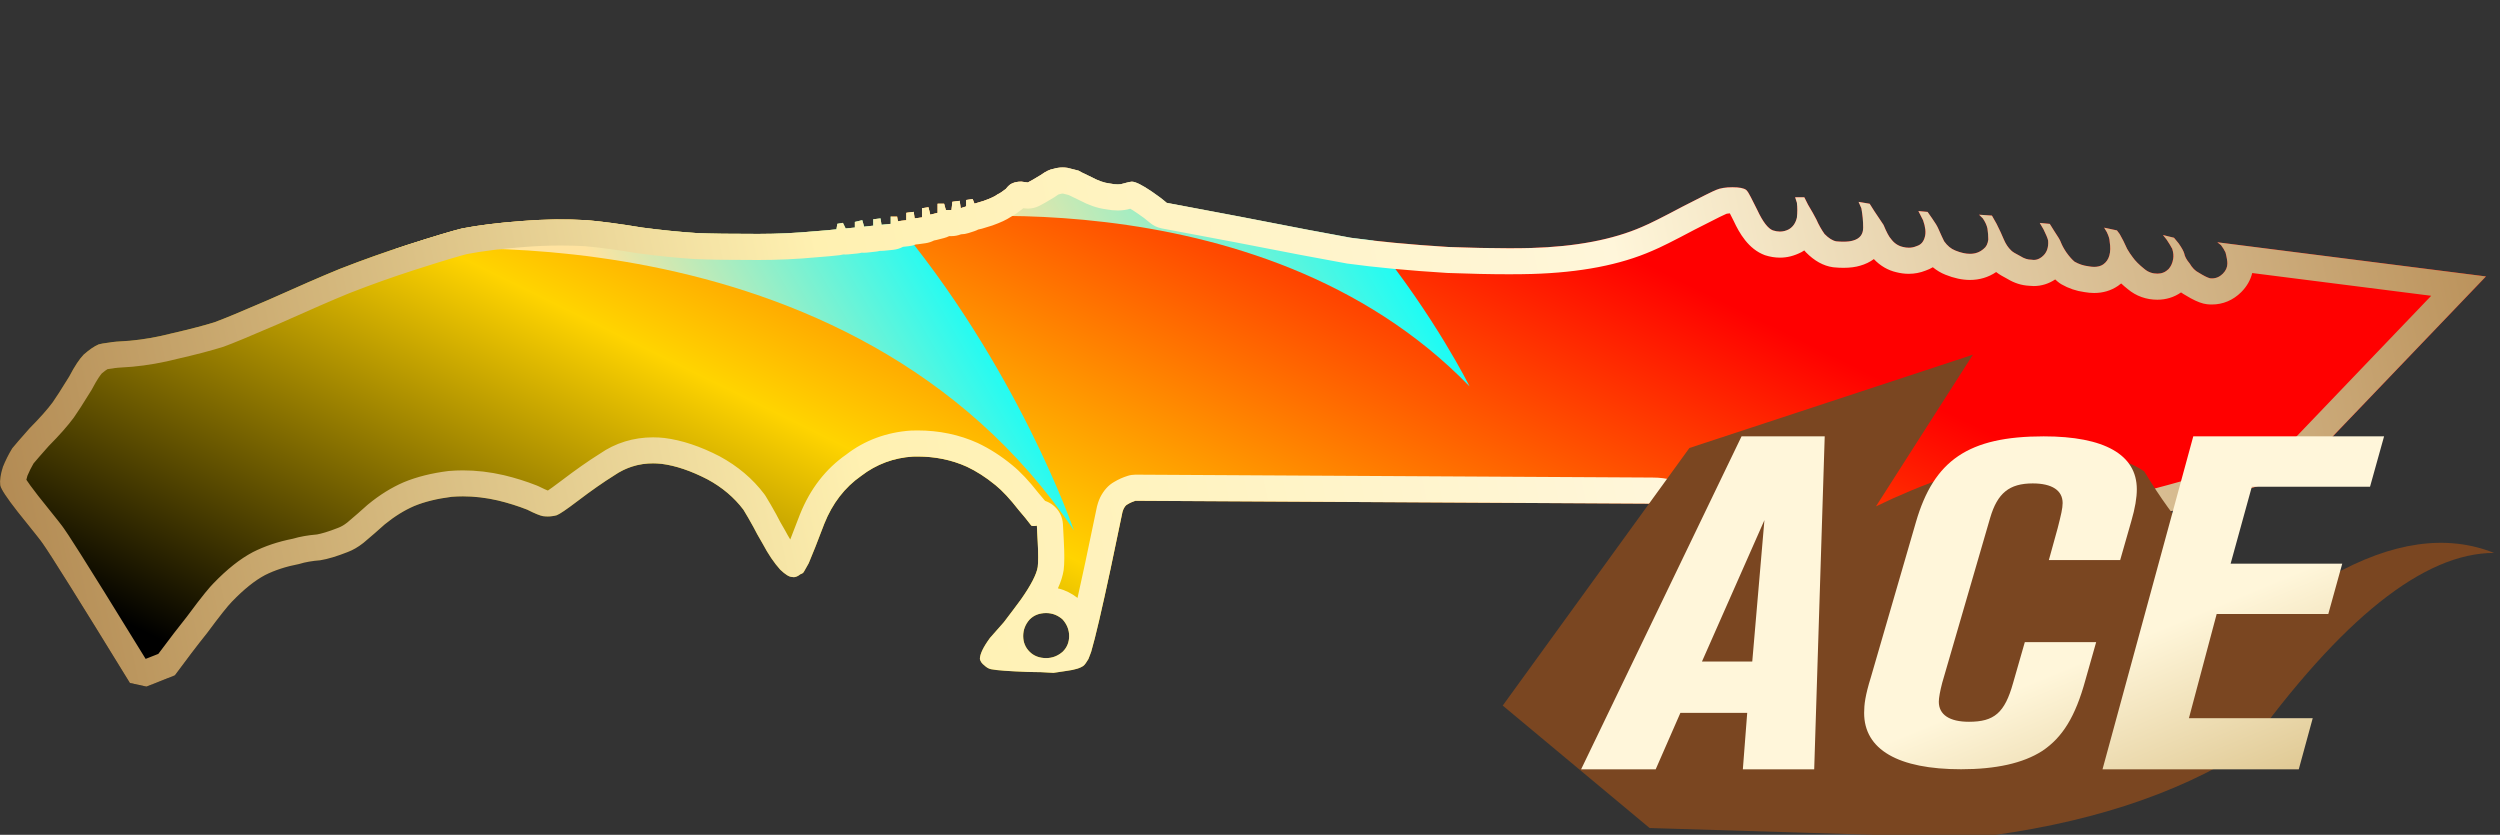 <?xml version="1.0" encoding="utf-8"?>
<!-- Generator: Adobe Illustrator 16.0.0, SVG Export Plug-In . SVG Version: 6.00 Build 0)  -->
<!DOCTYPE svg PUBLIC "-//W3C//DTD SVG 1.1//EN" "http://www.w3.org/Graphics/SVG/1.1/DTD/svg11.dtd">
<svg version="1.1" id="图层_1" xmlns="http://www.w3.org/2000/svg" xmlns:xlink="http://www.w3.org/1999/xlink" x="0px" y="0px"
	 width="95.833px" height="32px" viewBox="0 0 95.833 32" enable-background="new 0 0 95.833 32" xml:space="preserve">
<rect x="0" y="0" width="95.833" height="32" fill="#333333" stroke="none"/>
<rect fill="none" width="95.833" height="32"/>
<g>
	<g>
		<g>
			
				<linearGradient id="SVGID_1_" gradientUnits="userSpaceOnUse" x1="-682.844" y1="-80.796" x2="-681.591" y2="-81.321" gradientTransform="matrix(95.29 0 0 19.899 65048.844 1629.086)">
				<stop  offset="0.143" style="stop-color:#000000"/>
				<stop  offset="0.433" style="stop-color:#FFD400"/>
				<stop  offset="0.749" style="stop-color:#FF0000"/>
			</linearGradient>
			<path fill="url(#SVGID_1_)" d="M88.067,18.143c-1.037,0.353-2.262,0.728-3.669,1.127c-2.823,0.799-5.164,1.353-7.022,1.655
				c-1.832,0.284-4.18,0.494-7.049,0.634c-0.916,0.049-1.824,0.086-2.715,0.108h-1.061c-0.022-0.117-0.082-0.283-0.176-0.496
				c-0.213-0.397-0.543-0.763-0.987-1.093c-0.399-0.329-0.905-0.564-1.517-0.704c-0.164-0.047-0.34-0.067-0.531-0.067l-19.815-0.111
				c-0.095,0.029-0.201,0.072-0.317,0.145c-0.048,0.024-0.095,0.083-0.142,0.176l-0.037,0.104l-0.458,2.189
				c-0.332,1.549-0.576,2.607-0.742,3.172c-0.024,0.071-0.059,0.166-0.106,0.279c-0.071,0.117-0.125,0.201-0.176,0.249
				c-0.117,0.095-0.339,0.166-0.671,0.209l-0.493,0.074c-0.306-0.024-0.634-0.035-0.989-0.035c-0.705-0.028-1.173-0.06-1.409-0.106
				c-0.095-0.021-0.174-0.071-0.248-0.142c-0.095-0.071-0.154-0.153-0.175-0.249c0-0.184,0.127-0.453,0.388-0.809
				c0.023-0.023,0.199-0.223,0.528-0.598c0.238-0.308,0.458-0.604,0.667-0.887c0.379-0.542,0.589-0.949,0.635-1.232
				c0.023-0.188,0.023-0.506,0-0.955l-0.033-0.631c-0.095,0.021-0.165,0.021-0.212,0c-0.143-0.189-0.305-0.391-0.491-0.604
				c-0.328-0.422-0.624-0.738-0.882-0.947c-0.378-0.31-0.746-0.541-1.098-0.707c-0.632-0.285-1.326-0.414-2.077-0.389
				c-0.726,0.048-1.391,0.292-1.972,0.738c-0.636,0.443-1.106,1.061-1.415,1.833c-0.257,0.682-0.458,1.188-0.6,1.52
				c-0.09,0.161-0.153,0.271-0.177,0.313c-0.023,0.049-0.065,0.085-0.139,0.105c-0.117,0.096-0.226,0.131-0.313,0.108
				c-0.119,0-0.27-0.099-0.464-0.283c-0.234-0.262-0.456-0.589-0.667-0.987c-0.167-0.283-0.284-0.496-0.354-0.638
				c-0.143-0.258-0.27-0.483-0.387-0.671c-0.354-0.469-0.813-0.859-1.377-1.164c-0.634-0.327-1.222-0.527-1.762-0.596
				c-0.682-0.073-1.292,0.08-1.833,0.455c-0.378,0.236-0.85,0.563-1.411,0.99c-0.4,0.305-0.659,0.48-0.775,0.525
				c-0.165,0.047-0.34,0.059-0.53,0.035c-0.115-0.023-0.316-0.104-0.599-0.248c-0.354-0.139-0.728-0.257-1.128-0.354
				c-0.608-0.14-1.199-0.186-1.765-0.14c-0.563,0.069-1.047,0.19-1.444,0.354c-0.377,0.164-0.751,0.396-1.129,0.703
				c-0.233,0.211-0.504,0.448-0.813,0.707c-0.21,0.166-0.41,0.277-0.599,0.351c-0.419,0.166-0.772,0.271-1.057,0.317
				c-0.304,0.024-0.576,0.068-0.81,0.144c-0.493,0.093-0.931,0.235-1.304,0.423c-0.399,0.211-0.821,0.553-1.271,1.02
				c-0.163,0.166-0.479,0.565-0.951,1.203c-0.378,0.471-0.787,1.012-1.237,1.621L5.613,26.32l-0.634-0.139
				c-1.95-3.177-3.069-4.964-3.352-5.359c-0.047-0.073-0.361-0.471-0.951-1.203c-0.422-0.539-0.646-0.878-0.668-1.018
				c-0.023-0.19,0.012-0.428,0.104-0.709c0.095-0.234,0.213-0.472,0.356-0.707c0.095-0.117,0.317-0.375,0.671-0.772
				c0.398-0.401,0.689-0.733,0.879-0.989c0.117-0.162,0.329-0.495,0.634-0.988c0.209-0.401,0.4-0.686,0.561-0.847
				c0.216-0.188,0.402-0.316,0.569-0.388c0.068-0.022,0.21-0.044,0.42-0.071c0.095-0.021,0.353-0.046,0.777-0.068
				c0.517-0.047,1.059-0.142,1.621-0.286c0.708-0.162,1.245-0.305,1.621-0.422c0.38-0.139,1.06-0.423,2.045-0.847
				c1.155-0.518,2.07-0.916,2.752-1.195c0.916-0.358,1.776-0.66,2.579-0.919c1.029-0.331,1.738-0.543,2.113-0.634
				c0.612-0.12,1.362-0.215,2.256-0.283c0.874-0.072,1.717-0.083,2.54-0.035c0.542,0.047,1.247,0.14,2.114,0.283
				c0.708,0.093,1.401,0.165,2.082,0.21c0.566,0.025,1.352,0.034,2.362,0.034c0.73,0,1.445-0.034,2.153-0.101
				c0.355-0.027,0.638-0.05,0.847-0.075l0.034-0.211l0.213-0.037l0.105,0.215l0.354-0.036V8.509l0.283-0.067l0.071,0.249l0.35-0.039
				V8.406l0.279-0.032l0.038,0.244l0.353-0.035V8.301h0.247l0.035,0.177l0.317-0.035V8.158l0.283-0.036l0.034,0.251l0.283-0.039
				V7.983l0.248-0.037l0.069,0.285l0.282-0.073V7.809h0.248l0.067,0.244h0.217l0.033-0.316L36.788,7.7l0.038,0.283l0.21-0.069V7.669
				l0.249-0.036l0.07,0.176l0.353-0.108c0.26-0.092,0.438-0.174,0.529-0.247c0.094-0.042,0.2-0.118,0.321-0.211
				c0.091-0.116,0.174-0.189,0.244-0.211c0.092-0.046,0.209-0.069,0.349-0.069c0.143,0.023,0.227,0.033,0.248,0.033
				c0.095-0.046,0.26-0.142,0.494-0.284c0.189-0.139,0.355-0.22,0.495-0.24c0.165-0.051,0.34-0.063,0.529-0.039
				c0.095,0.025,0.234,0.06,0.422,0.107c0.026,0.02,0.19,0.104,0.494,0.246c0.257,0.138,0.492,0.225,0.708,0.247
				c0.233,0.047,0.41,0.047,0.528,0c0.164-0.046,0.271-0.069,0.316-0.069c0.143,0,0.399,0.129,0.778,0.386
				c0.209,0.142,0.4,0.284,0.561,0.425l2.79,0.527c2.042,0.399,3.463,0.668,4.262,0.811c1.016,0.14,2.26,0.261,3.742,0.353
				c1.29,0.048,2.352,0.06,3.174,0.038c1.715-0.05,3.137-0.318,4.264-0.812c0.283-0.118,0.803-0.38,1.551-0.777
				c0.732-0.378,1.154-0.587,1.271-0.633c0.163-0.072,0.375-0.106,0.635-0.106c0.262,0,0.438,0.034,0.529,0.106
				c0.051,0.046,0.107,0.141,0.178,0.28c0.049,0.091,0.129,0.26,0.248,0.492c0.209,0.448,0.41,0.708,0.596,0.777
				c0.215,0.069,0.412,0.06,0.604-0.037c0.165-0.094,0.27-0.248,0.316-0.458c0.021-0.188,0.021-0.377,0-0.561l-0.068-0.212h0.352
				l0.141,0.281c0.139,0.236,0.25,0.423,0.318,0.563c0.094,0.212,0.199,0.399,0.316,0.563c0.162,0.166,0.316,0.262,0.458,0.283
				c0.282,0.026,0.492,0.012,0.636-0.032c0.26-0.073,0.387-0.238,0.387-0.495c0-0.26-0.026-0.503-0.069-0.742l-0.108-0.246
				L71.67,7.81l0.178,0.281c0.14,0.211,0.26,0.388,0.354,0.528c0.116,0.282,0.213,0.46,0.28,0.53
				c0.118,0.165,0.272,0.273,0.461,0.317c0.188,0.048,0.365,0.038,0.528-0.033c0.162-0.048,0.268-0.167,0.314-0.354
				c0.047-0.165,0.022-0.378-0.068-0.635l-0.18-0.354l0.353,0.033l0.175,0.251c0.116,0.164,0.2,0.301,0.249,0.419
				c0.095,0.215,0.164,0.366,0.211,0.458c0.121,0.168,0.257,0.284,0.427,0.352c0.467,0.189,0.83,0.168,1.09-0.067
				c0.096-0.072,0.154-0.187,0.176-0.352c0-0.142-0.012-0.285-0.033-0.423c-0.023-0.12-0.083-0.251-0.176-0.387l-0.145-0.143
				l0.493,0.034l0.179,0.317c0.116,0.235,0.213,0.434,0.279,0.602c0.071,0.166,0.161,0.305,0.281,0.419
				c0.047,0.051,0.166,0.121,0.351,0.216c0.146,0.093,0.286,0.137,0.427,0.137c0.144,0.027,0.271-0.011,0.389-0.102
				c0.189-0.143,0.271-0.352,0.248-0.634c-0.021-0.099-0.084-0.238-0.176-0.427L78.19,8.545l0.385,0.037l0.178,0.286
				c0.144,0.209,0.225,0.352,0.246,0.418c0.047,0.119,0.117,0.25,0.213,0.391c0.119,0.165,0.223,0.279,0.313,0.354
				c0.168,0.096,0.343,0.153,0.532,0.177c0.234,0.045,0.423,0.024,0.564-0.071c0.234-0.162,0.317-0.458,0.248-0.883
				c0-0.092-0.039-0.209-0.107-0.353l-0.104-0.174l0.491,0.105l0.104,0.139c0.099,0.166,0.19,0.356,0.285,0.567
				c0.067,0.119,0.14,0.224,0.211,0.318c0.096,0.139,0.248,0.292,0.459,0.46c0.14,0.116,0.305,0.173,0.492,0.173
				c0.164,0,0.305-0.057,0.424-0.173c0.09-0.099,0.151-0.226,0.179-0.39c0.021-0.117,0.008-0.248-0.036-0.388
				c-0.053-0.095-0.118-0.211-0.214-0.352L82.913,9.01l0.424,0.104l0.176,0.213c0.115,0.164,0.188,0.292,0.216,0.387
				c0.021,0.119,0.089,0.244,0.21,0.387c0.096,0.165,0.211,0.284,0.352,0.355c0.188,0.117,0.332,0.188,0.426,0.212
				c0.188,0.023,0.353-0.036,0.494-0.178c0.117-0.116,0.172-0.247,0.172-0.389c0-0.091-0.022-0.234-0.071-0.422
				c-0.043-0.093-0.101-0.188-0.173-0.282l-0.141-0.109l10.297,1.308L88.067,18.143z M40.102,23.501
				c-0.256,0-0.471,0.079-0.634,0.247c-0.166,0.188-0.246,0.4-0.246,0.634c0,0.235,0.082,0.438,0.246,0.601
				c0.164,0.164,0.378,0.244,0.634,0.244c0.236,0,0.448-0.08,0.634-0.244c0.166-0.162,0.248-0.364,0.248-0.601
				c0-0.233-0.082-0.446-0.248-0.634C40.549,23.581,40.337,23.501,40.102,23.501z"/>
		</g>
	</g>
</g>
<linearGradient id="SVGID_2_" gradientUnits="userSpaceOnUse" x1="20.043" y1="19.615" x2="37.693" y2="9.447">
	<stop  offset="0.35" style="stop-color:#FFE3A0"/>
	<stop  offset="1" style="stop-color:#00FFFF"/>
</linearGradient>
<path fill="url(#SVGID_2_)" d="M41.167,20.334c0,0-2.162-6.319-7.011-12.033h-0.012v0.281l-0.353,0.035l-0.038-0.244l-0.279,0.033
	v0.245l-0.35,0.039l-0.071-0.249L32.77,8.508v0.215l-0.354,0.035l-0.105-0.215l-0.213,0.037l-0.034,0.211
	c-0.209,0.025-0.492,0.049-0.847,0.076c-0.708,0.066-1.423,0.1-2.153,0.1c-1.01,0-1.796-0.008-2.362-0.033
	c-0.681-0.045-1.374-0.117-2.082-0.21c-0.867-0.144-1.572-0.236-2.114-0.283c-0.823-0.048-1.666-0.037-2.54,0.035
	c-0.894,0.067-1.644,0.163-2.256,0.282c-0.375,0.092-1.084,0.304-2.113,0.635c-0.144,0.047-0.3,0.103-0.448,0.151l-0.045,0.103
	C15.104,9.647,32.604,7.584,41.167,20.334z"/>
<linearGradient id="SVGID_3_" gradientUnits="userSpaceOnUse" x1="38.023" y1="15.816" x2="53.668" y2="6.803">
	<stop  offset="0.178" style="stop-color:#FFE3A0"/>
	<stop  offset="1" style="stop-color:#00FFFF"/>
</linearGradient>
<path fill="url(#SVGID_3_)" d="M56.334,14.813c0,0-1.3-2.632-3.69-5.593c-0.305-0.034-0.596-0.07-0.868-0.107
	c-0.799-0.143-2.22-0.411-4.262-0.812l-2.79-0.526c-0.161-0.142-0.352-0.282-0.561-0.425c-0.379-0.258-0.635-0.387-0.778-0.387
	c-0.045,0-0.152,0.023-0.316,0.07c-0.118,0.047-0.295,0.047-0.528,0c-0.216-0.023-0.451-0.109-0.708-0.248
	c-0.304-0.142-0.468-0.226-0.494-0.246c-0.188-0.047-0.327-0.082-0.422-0.106c-0.189-0.024-0.364-0.013-0.529,0.039
	c-0.14,0.021-0.306,0.101-0.495,0.239c-0.234,0.143-0.399,0.238-0.494,0.285c-0.021,0-0.105-0.011-0.248-0.033
	c-0.14,0-0.257,0.022-0.349,0.068c-0.07,0.022-0.153,0.096-0.244,0.211c-0.121,0.094-0.227,0.17-0.321,0.211
	c-0.091,0.073-0.269,0.155-0.529,0.248l-0.353,0.107l-0.07-0.176l-0.249,0.035v0.246l-0.21,0.068L36.788,7.7l-0.281,0.037
	l-0.033,0.316h-0.217L36.19,7.809h-0.248v0.35L35.66,8.231l-0.069-0.285l-0.248,0.037v0.352L35.06,8.374l-0.034-0.252l-0.283,0.037
	v0.284l-0.201,0.022L34.521,8.5C34.521,8.5,48.209,6.438,56.334,14.813z"/>
<g>
	<g>
		<g>
			<g>
				<linearGradient id="SVGID_4_" gradientUnits="userSpaceOnUse" x1="94.151" y1="5.126" x2="1.244" y2="24.527">
					<stop  offset="0" style="stop-color:#BB925B"/>
					<stop  offset="0.343" style="stop-color:#FFF6DA"/>
					<stop  offset="0.657" style="stop-color:#FFF1B1"/>
					<stop  offset="1" style="stop-color:#B38B54"/>
				</linearGradient>
				<path fill="url(#SVGID_4_)" d="M40.733,7.42c0.004,0,0.008,0,0.012,0l0.221,0.056c0.092,0.048,0.224,0.112,0.419,0.203
					c0.354,0.188,0.682,0.3,1,0.342c0.167,0.032,0.319,0.047,0.463,0.047c0.17,0,0.331-0.022,0.478-0.067
					c0.063,0.036,0.152,0.091,0.273,0.174c0.199,0.136,0.352,0.25,0.464,0.35c0.135,0.119,0.299,0.198,0.475,0.231l2.783,0.525
					c1.87,0.367,3.39,0.656,4.317,0.821c1.086,0.149,2.37,0.27,3.841,0.361c0.878,0.033,1.671,0.05,2.356,0.05
					c0.318,0,0.612-0.003,0.885-0.011c1.87-0.055,3.387-0.349,4.617-0.888c0.305-0.126,0.81-0.378,1.626-0.812
					c0.985-0.507,1.17-0.587,1.213-0.605c0.001,0,0.039-0.013,0.134-0.019c0.002,0.003,0.004,0.007,0.006,0.011
					c0.043,0.088,0.097,0.196,0.145,0.287c0.209,0.449,0.557,1.071,1.194,1.306c0.192,0.062,0.387,0.094,0.576,0.094
					c0.274,0,0.54-0.064,0.829-0.213c0.035-0.02,0.069-0.042,0.104-0.064c0.02,0.025,0.041,0.049,0.063,0.072
					c0.321,0.327,0.667,0.519,1.028,0.571c0.017,0.002,0.034,0.004,0.051,0.006c0.131,0.012,0.25,0.018,0.358,0.018
					c0.252,0,0.469-0.029,0.642-0.082c0.198-0.056,0.375-0.142,0.525-0.253c0.241,0.257,0.54,0.43,0.859,0.503
					c0.16,0.041,0.32,0.062,0.479,0.062c0.224,0,0.441-0.042,0.647-0.124c0.098-0.034,0.19-0.077,0.276-0.128
					c0.148,0.122,0.31,0.218,0.483,0.287c0.328,0.132,0.644,0.2,0.939,0.2c0.37,0,0.713-0.104,1.005-0.303
					c0.116,0.091,0.256,0.171,0.431,0.262c0.264,0.161,0.543,0.249,0.831,0.264c0.062,0.007,0.121,0.011,0.18,0.011
					c0.294,0,0.578-0.09,0.821-0.254c0.032,0.031,0.064,0.06,0.098,0.087c0.046,0.039,0.096,0.073,0.147,0.103
					c0.27,0.154,0.563,0.253,0.872,0.295c0.129,0.023,0.256,0.035,0.376,0.035c0.337,0,0.64-0.088,0.912-0.271
					c0.039-0.027,0.081-0.059,0.124-0.095c0.079,0.074,0.164,0.147,0.256,0.22c0.317,0.265,0.709,0.404,1.132,0.404
					c0.333,0,0.643-0.096,0.907-0.28c0.06,0.042,0.12,0.081,0.184,0.115c0.265,0.163,0.479,0.262,0.671,0.312
					c0.044,0.011,0.088,0.02,0.133,0.025c0.066,0.008,0.131,0.011,0.195,0.011c0.423,0,0.812-0.163,1.125-0.475
					c0.212-0.212,0.354-0.46,0.421-0.731l6.861,0.872l-5.684,5.936c-0.952,0.316-2.091,0.664-3.39,1.034
					c-2.784,0.787-5.109,1.336-6.904,1.628c-1.765,0.275-4.102,0.485-6.947,0.624c-0.944,0.051-1.849,0.087-2.662,0.106H67.24
					c-0.279-0.508-0.694-0.971-1.235-1.376c-0.509-0.414-1.143-0.712-1.886-0.886c-0.238-0.065-0.493-0.098-0.772-0.098l0,0
					l-19.815-0.111c-0.002,0-0.004,0-0.006,0c-0.1,0-0.2,0.015-0.295,0.045c-0.186,0.058-0.357,0.134-0.523,0.234
					c-0.221,0.125-0.4,0.324-0.535,0.594c-0.018,0.036-0.033,0.072-0.047,0.109l-0.037,0.104c-0.016,0.044-0.028,0.088-0.038,0.133
					l-0.457,2.185c-0.107,0.5-0.203,0.939-0.289,1.321c-0.227-0.179-0.48-0.303-0.752-0.367c0.113-0.247,0.184-0.474,0.22-0.694
					c0.032-0.252,0.034-0.611,0.006-1.131l-0.033-0.631c-0.015-0.291-0.157-0.561-0.387-0.738c-0.09-0.07-0.191-0.123-0.297-0.158
					c-0.078-0.095-0.159-0.192-0.246-0.292c-0.37-0.473-0.705-0.829-1.019-1.083c-0.422-0.347-0.862-0.629-1.322-0.846
					c-0.706-0.319-1.481-0.48-2.304-0.48c-0.072,0-0.145,0.001-0.249,0.005c-0.935,0.061-1.782,0.378-2.479,0.916
					c-0.79,0.55-1.386,1.317-1.779,2.299c-0.138,0.365-0.263,0.688-0.371,0.96c-0.063-0.103-0.127-0.214-0.192-0.337
					c-0.149-0.253-0.255-0.443-0.317-0.57c-0.007-0.016-0.015-0.031-0.023-0.046c-0.153-0.275-0.289-0.515-0.414-0.715
					c-0.016-0.024-0.032-0.049-0.05-0.072c-0.442-0.586-1.014-1.071-1.715-1.45c-0.737-0.381-1.443-0.616-2.113-0.701
					c-0.148-0.016-0.293-0.024-0.436-0.024c-0.754,0-1.452,0.22-2.036,0.626c-0.441,0.275-0.941,0.627-1.486,1.042
					c-0.292,0.223-0.446,0.327-0.505,0.368c-0.003,0-0.006,0-0.009,0c-0.001,0-0.002,0-0.003,0c-0.05-0.019-0.153-0.062-0.327-0.15
					c-0.029-0.015-0.059-0.028-0.09-0.04c-0.407-0.16-0.831-0.293-1.267-0.397c-0.525-0.121-1.052-0.183-1.565-0.183
					c-0.17,0-0.338,0.007-0.55,0.024c-0.644,0.08-1.216,0.223-1.719,0.431c-0.471,0.205-0.917,0.481-1.362,0.846
					c-0.013,0.011-0.026,0.021-0.039,0.033c-0.225,0.204-0.486,0.432-0.762,0.664c-0.116,0.092-0.229,0.159-0.348,0.204
					c-0.4,0.158-0.66,0.227-0.815,0.255c-0.35,0.029-0.654,0.084-0.926,0.164c-0.561,0.111-1.069,0.28-1.529,0.512
					c-0.492,0.26-0.99,0.655-1.517,1.202c-0.128,0.131-0.375,0.408-1.018,1.278c-0.31,0.387-0.66,0.843-1.091,1.422l-0.486,0.192
					c-2.597-4.226-3.004-4.819-3.13-4.996c-0.053-0.08-0.185-0.258-0.991-1.257c-0.253-0.323-0.385-0.512-0.451-0.614
					c0.007-0.039,0.02-0.089,0.04-0.153c0.067-0.161,0.146-0.32,0.235-0.472c0.105-0.126,0.298-0.348,0.581-0.667
					c0.405-0.408,0.726-0.771,0.961-1.089c0.127-0.177,0.335-0.5,0.673-1.047c0.013-0.021,0.025-0.042,0.036-0.063
					c0.194-0.372,0.32-0.533,0.366-0.586c0.103-0.087,0.174-0.136,0.218-0.163c0.054-0.009,0.125-0.018,0.209-0.029
					c0.013-0.002,0.056-0.009,0.068-0.012c0.006,0,0.138-0.022,0.67-0.051c0.575-0.052,1.173-0.158,1.754-0.308
					c0.694-0.159,1.264-0.308,1.741-0.457c0.379-0.138,1.006-0.398,2.111-0.875c1.187-0.532,2.077-0.918,2.707-1.176
					c0.838-0.328,1.663-0.622,2.521-0.898c1.234-0.397,1.793-0.554,1.998-0.605c0.586-0.114,1.306-0.204,2.147-0.267
					c0.488-0.041,0.976-0.061,1.449-0.061c0.32,0,0.637,0.009,0.922,0.025c0.535,0.046,1.22,0.139,2.07,0.279
					c0.772,0.101,1.475,0.172,2.167,0.217c0.535,0.024,1.254,0.034,2.407,0.034c0.755,0,1.511-0.035,2.229-0.103
					c0.374-0.029,0.671-0.054,0.891-0.081c0.05-0.006,0.1-0.016,0.148-0.029c0.027,0.002,0.055,0.003,0.083,0.003
					c0.033,0,0.066-0.001,0.099-0.005l0.354-0.035c0.058-0.006,0.114-0.016,0.167-0.031c0.029,0.003,0.058,0.004,0.087,0.004
					c0.037,0,0.074-0.002,0.111-0.006l0.35-0.039c0.053-0.006,0.104-0.016,0.153-0.029c0.017,0.001,0.035,0.001,0.052,0.001
					c0.033,0,0.066-0.001,0.1-0.005l0.353-0.035c0.135-0.014,0.262-0.054,0.376-0.115l0.234-0.026
					c0.091-0.01,0.178-0.032,0.26-0.065c0.028-0.001,0.056-0.004,0.083-0.008l0.283-0.039c0.118-0.017,0.228-0.053,0.328-0.105
					c0.034-0.005,0.067-0.012,0.101-0.021l0.282-0.072c0.07-0.018,0.136-0.043,0.199-0.074h0.085c0.13,0,0.255-0.025,0.369-0.07
					c0.098-0.002,0.197-0.018,0.292-0.049l0.21-0.068c0.056-0.018,0.109-0.041,0.159-0.067c0.047-0.007,0.094-0.018,0.141-0.032
					l0.398-0.122c0.315-0.113,0.537-0.215,0.707-0.329c0.141-0.075,0.273-0.168,0.419-0.282c0.019-0.015,0.039-0.032,0.059-0.05
					c0.092,0.011,0.149,0.014,0.17,0.014c0.153,0,0.304-0.035,0.442-0.103c0.11-0.054,0.302-0.163,0.573-0.328
					c0.024-0.015,0.048-0.031,0.071-0.048c0.049-0.037,0.083-0.056,0.1-0.065c0.035-0.007,0.069-0.016,0.103-0.026
					C40.692,7.424,40.705,7.42,40.733,7.42 M40.733,6.42c-0.12,0-0.235,0.017-0.345,0.051c-0.14,0.021-0.306,0.101-0.495,0.239
					c-0.234,0.143-0.399,0.238-0.494,0.285c-0.021,0-0.105-0.011-0.248-0.033c-0.14,0-0.257,0.022-0.349,0.068
					c-0.07,0.022-0.153,0.096-0.244,0.211c-0.121,0.094-0.227,0.17-0.321,0.211c-0.091,0.073-0.269,0.155-0.529,0.248l-0.353,0.107
					l-0.07-0.176l-0.249,0.035v0.246l-0.21,0.068l-0.038-0.283l-0.281,0.037l-0.033,0.316h-0.217L36.19,7.809h-0.248v0.35
					L35.66,8.23l-0.069-0.285l-0.248,0.037v0.352L35.06,8.373l-0.034-0.252l-0.283,0.037v0.284l-0.317,0.035l-0.035-0.177h-0.247
					v0.281l-0.353,0.035l-0.038-0.244l-0.279,0.033v0.245l-0.35,0.039l-0.071-0.249L32.77,8.508v0.215l-0.354,0.035l-0.105-0.215
					L32.098,8.58l-0.034,0.211c-0.209,0.025-0.492,0.049-0.847,0.076c-0.708,0.066-1.423,0.1-2.153,0.1
					c-1.01,0-1.796-0.008-2.362-0.033c-0.681-0.045-1.374-0.117-2.082-0.21c-0.867-0.144-1.572-0.236-2.114-0.283
					c-0.333-0.02-0.668-0.029-1.008-0.029c-0.501,0-1.011,0.021-1.532,0.064c-0.894,0.067-1.644,0.163-2.256,0.282
					c-0.375,0.092-1.084,0.304-2.113,0.635c-0.803,0.259-1.663,0.561-2.579,0.919c-0.682,0.278-1.597,0.677-2.752,1.194
					c-0.985,0.425-1.665,0.709-2.045,0.848c-0.376,0.117-0.913,0.26-1.621,0.422c-0.562,0.145-1.104,0.239-1.621,0.286
					c-0.424,0.022-0.682,0.047-0.777,0.067c-0.21,0.027-0.352,0.05-0.42,0.072c-0.167,0.071-0.353,0.199-0.569,0.387
					c-0.161,0.162-0.352,0.447-0.561,0.848c-0.305,0.493-0.517,0.826-0.634,0.988c-0.19,0.256-0.481,0.588-0.879,0.988
					c-0.354,0.398-0.576,0.656-0.671,0.773c-0.143,0.234-0.261,0.473-0.356,0.707c-0.092,0.281-0.127,0.518-0.104,0.709
					c0.022,0.139,0.246,0.479,0.668,1.018c0.59,0.732,0.904,1.129,0.951,1.203c0.283,0.395,1.402,2.182,3.352,5.359l0.634,0.139
					l1.091-0.432c0.45-0.609,0.859-1.15,1.237-1.621c0.472-0.639,0.788-1.037,0.951-1.203c0.45-0.467,0.872-0.809,1.271-1.02
					c0.373-0.188,0.811-0.33,1.304-0.424c0.234-0.074,0.506-0.119,0.81-0.143c0.285-0.047,0.638-0.152,1.057-0.318
					c0.189-0.072,0.389-0.184,0.599-0.35c0.309-0.26,0.58-0.496,0.813-0.707c0.378-0.309,0.752-0.539,1.129-0.703
					c0.397-0.164,0.881-0.285,1.444-0.355c0.14-0.011,0.282-0.017,0.426-0.017c0.435,0,0.882,0.052,1.339,0.157
					c0.4,0.096,0.774,0.215,1.128,0.354c0.283,0.145,0.484,0.225,0.599,0.248c0.063,0.008,0.125,0.012,0.185,0.012
					c0.12,0,0.235-0.016,0.345-0.047c0.116-0.045,0.375-0.221,0.775-0.525c0.561-0.428,1.033-0.754,1.411-0.99
					c0.453-0.314,0.955-0.474,1.506-0.474c0.107,0,0.216,0.007,0.327,0.019c0.54,0.068,1.128,0.268,1.762,0.596
					c0.564,0.305,1.023,0.695,1.377,1.164c0.117,0.188,0.244,0.412,0.387,0.67c0.07,0.143,0.187,0.355,0.354,0.639
					c0.211,0.398,0.433,0.725,0.667,0.986c0.194,0.186,0.345,0.283,0.464,0.283c0.017,0.005,0.036,0.007,0.055,0.007
					c0.076,0,0.165-0.038,0.258-0.114c0.074-0.021,0.116-0.057,0.139-0.105c0.024-0.043,0.087-0.152,0.177-0.314
					c0.142-0.332,0.343-0.838,0.6-1.52c0.309-0.771,0.779-1.389,1.415-1.832c0.581-0.447,1.246-0.691,1.972-0.738
					c0.062-0.002,0.123-0.003,0.184-0.003c0.681,0,1.313,0.13,1.893,0.392c0.352,0.166,0.72,0.396,1.098,0.707
					c0.258,0.209,0.554,0.525,0.882,0.947c0.186,0.213,0.348,0.414,0.491,0.604c0.023,0.01,0.053,0.015,0.088,0.015
					s0.077-0.005,0.124-0.015l0.033,0.631c0.023,0.449,0.023,0.768,0,0.955c-0.046,0.283-0.256,0.689-0.635,1.232
					c-0.209,0.283-0.429,0.578-0.667,0.887c-0.329,0.375-0.505,0.574-0.528,0.598c-0.261,0.355-0.388,0.625-0.388,0.809
					c0.021,0.096,0.08,0.178,0.175,0.248c0.074,0.07,0.153,0.121,0.248,0.143c0.236,0.047,0.704,0.078,1.409,0.105
					c0.355,0,0.683,0.012,0.989,0.035l0.493-0.074c0.332-0.043,0.554-0.113,0.671-0.209c0.051-0.047,0.105-0.131,0.176-0.248
					c0.047-0.113,0.082-0.209,0.106-0.279c0.166-0.564,0.41-1.623,0.742-3.172l0.458-2.189l0.037-0.104
					c0.047-0.094,0.094-0.152,0.142-0.176c0.116-0.072,0.222-0.115,0.317-0.145l19.815,0.111c0.191,0,0.367,0.02,0.531,0.066
					c0.611,0.141,1.117,0.375,1.517,0.705c0.444,0.33,0.774,0.695,0.987,1.092c0.094,0.213,0.153,0.379,0.176,0.496h1.061
					c0.891-0.021,1.799-0.059,2.715-0.107c2.869-0.141,5.217-0.35,7.049-0.635c1.858-0.303,4.199-0.855,7.022-1.654
					c1.407-0.4,2.632-0.775,3.669-1.127l7.227-7.547L84.997,9.287l0.141,0.109c0.072,0.094,0.13,0.189,0.173,0.282
					c0.049,0.188,0.071,0.331,0.071,0.422c0,0.142-0.055,0.272-0.172,0.39c-0.122,0.122-0.262,0.182-0.418,0.182
					c-0.025,0-0.051-0.001-0.076-0.004c-0.094-0.024-0.238-0.096-0.426-0.213c-0.141-0.07-0.256-0.189-0.352-0.354
					c-0.121-0.144-0.189-0.269-0.21-0.388C83.7,9.619,83.627,9.49,83.512,9.326l-0.176-0.213L82.913,9.01l0.142,0.176
					c0.096,0.141,0.161,0.257,0.214,0.352c0.044,0.141,0.057,0.271,0.036,0.389c-0.027,0.164-0.089,0.291-0.179,0.39
					c-0.119,0.116-0.26,0.173-0.424,0.173c-0.188,0-0.353-0.057-0.492-0.173c-0.211-0.168-0.363-0.321-0.459-0.46
					c-0.071-0.094-0.144-0.199-0.211-0.318c-0.095-0.211-0.187-0.4-0.285-0.566L81.15,8.832l-0.491-0.105L80.762,8.9
					c0.068,0.145,0.107,0.262,0.107,0.354c0.069,0.425-0.014,0.721-0.248,0.883c-0.094,0.063-0.209,0.093-0.344,0.093
					c-0.068,0-0.142-0.008-0.221-0.023c-0.189-0.023-0.364-0.08-0.532-0.176c-0.091-0.076-0.194-0.189-0.313-0.355
					c-0.096-0.141-0.166-0.271-0.213-0.391c-0.021-0.066-0.103-0.209-0.246-0.418l-0.178-0.285L78.19,8.545l0.145,0.248
					c0.092,0.188,0.154,0.328,0.176,0.427c0.023,0.282-0.059,0.491-0.248,0.634c-0.092,0.071-0.191,0.11-0.299,0.11
					c-0.029,0-0.06-0.003-0.09-0.009c-0.141,0-0.281-0.043-0.427-0.137c-0.185-0.095-0.304-0.165-0.351-0.216
					c-0.12-0.114-0.21-0.253-0.281-0.419c-0.066-0.168-0.163-0.367-0.279-0.602l-0.179-0.317L75.864,8.23l0.145,0.143
					c0.093,0.137,0.152,0.268,0.176,0.387c0.021,0.139,0.033,0.281,0.033,0.424c-0.021,0.165-0.08,0.279-0.176,0.352
					c-0.144,0.13-0.318,0.194-0.524,0.194c-0.168,0-0.356-0.042-0.565-0.127c-0.17-0.067-0.306-0.185-0.427-0.353
					c-0.047-0.092-0.116-0.242-0.211-0.457c-0.049-0.119-0.133-0.256-0.249-0.42l-0.175-0.25L73.538,8.09l0.18,0.354
					c0.091,0.258,0.115,0.471,0.068,0.635c-0.047,0.188-0.152,0.307-0.314,0.354c-0.096,0.042-0.196,0.063-0.301,0.063
					c-0.074,0-0.149-0.01-0.228-0.03c-0.188-0.043-0.343-0.151-0.461-0.316c-0.067-0.07-0.164-0.248-0.28-0.529
					c-0.094-0.141-0.214-0.318-0.354-0.529L71.67,7.81l-0.426-0.072l0.108,0.246c0.043,0.239,0.069,0.481,0.069,0.742
					c0,0.257-0.127,0.422-0.387,0.495c-0.094,0.029-0.217,0.044-0.37,0.044c-0.08,0-0.169-0.004-0.266-0.013
					c-0.142-0.021-0.296-0.117-0.458-0.282c-0.117-0.164-0.223-0.351-0.316-0.563c-0.068-0.14-0.18-0.326-0.318-0.563l-0.141-0.281
					h-0.352l0.068,0.212c0.021,0.185,0.021,0.373,0,0.562c-0.047,0.209-0.151,0.363-0.316,0.457
					c-0.109,0.056-0.22,0.083-0.335,0.083c-0.087,0-0.176-0.016-0.269-0.045c-0.186-0.068-0.387-0.328-0.596-0.776
					c-0.119-0.231-0.199-0.401-0.248-0.492c-0.07-0.14-0.127-0.233-0.178-0.28c-0.091-0.072-0.268-0.105-0.529-0.105
					c-0.26,0-0.472,0.033-0.635,0.105c-0.117,0.047-0.539,0.256-1.271,0.633c-0.748,0.397-1.268,0.66-1.551,0.777
					c-1.127,0.494-2.549,0.762-4.264,0.813c-0.262,0.007-0.547,0.01-0.855,0.01c-0.664,0-1.438-0.016-2.318-0.049
					c-1.482-0.092-2.727-0.213-3.742-0.353c-0.799-0.143-2.22-0.411-4.262-0.812l-2.79-0.526c-0.161-0.142-0.352-0.282-0.561-0.425
					c-0.379-0.258-0.635-0.387-0.778-0.387c-0.045,0-0.152,0.023-0.316,0.07c-0.059,0.023-0.133,0.035-0.221,0.035
					s-0.19-0.012-0.307-0.035c-0.216-0.023-0.451-0.109-0.708-0.248c-0.304-0.142-0.468-0.226-0.494-0.246
					c-0.188-0.047-0.327-0.082-0.422-0.106C40.854,6.424,40.793,6.42,40.733,6.42L40.733,6.42z M40.102,25.227
					c-0.256,0-0.47-0.08-0.634-0.244c-0.164-0.162-0.246-0.365-0.246-0.602c0-0.232,0.08-0.445,0.246-0.633
					c0.163-0.168,0.378-0.248,0.634-0.248c0.235,0,0.447,0.08,0.634,0.248c0.166,0.188,0.248,0.4,0.248,0.633
					c0,0.236-0.082,0.439-0.248,0.602C40.55,25.146,40.338,25.227,40.102,25.227L40.102,25.227z"/>
			</g>
		</g>
	</g>
</g>
<rect fill="none" width="95.833" height="32"/>
<g>
	<g>
		<g>
			<path fill="#7A4621" d="M57.604,27.047l5.631,4.694l12.389,0.375c4.254-0.501,7.758-1.626,10.51-3.378
				c3.63-5.028,6.785-7.543,9.472-7.543c-1.821-0.728-3.909-0.43-6.259,0.895s-4.733-0.018-7.153-4.023
				c-2.252-1.502-6.666-0.412-10.282,1.343l3.715-5.813l-10.867,3.576L57.604,27.047z"/>
		</g>
	</g>
</g>
<linearGradient id="SVGID_5_" gradientUnits="userSpaceOnUse" x1="-668.93" y1="-62.246" x2="-667.929" y2="-61.243" gradientTransform="matrix(30.782 0 0 12.763 20652.896 811.66)">
	<stop  offset="0.607" style="stop-color:#FFF6DA"/>
	<stop  offset="1" style="stop-color:#D6BB7E"/>
</linearGradient>
<path fill="url(#SVGID_5_)" d="M69.947,16.727h-3.188l-6.15,12.763h2.859l0.947-2.164h2.561l-0.167,2.164h2.735L69.947,16.727z
	 M67.636,19.939l-0.466,5.42h-1.928L67.636,19.939z M81.911,18.755c0-1.325-1.238-2.028-3.57-2.028c-2.889,0-4.211,0.92-4.898,3.289
	l-1.727,5.947c-0.217,0.699-0.258,1.045-0.258,1.367c0,1.402,1.301,2.158,3.717,2.158c1.328,0,2.373-0.229,3.104-0.697
	c0.786-0.521,1.28-1.326,1.663-2.729l0.411-1.448h-2.735l-0.451,1.571c-0.32,1.145-0.726,1.483-1.691,1.483
	c-0.745,0-1.155-0.271-1.155-0.769c0-0.151,0.048-0.41,0.132-0.732l1.838-6.323c0.277-0.938,0.73-1.313,1.629-1.313
	c0.744,0,1.147,0.271,1.147,0.752c0,0.205-0.063,0.463-0.188,0.955l-0.34,1.231h2.734l0.426-1.489
	C81.848,19.471,81.911,19.078,81.911,18.755z M91.389,16.727h-7.314l-3.479,12.763h7.523l0.535-1.959h-4.746l1.064-3.994h4.279
	l0.535-1.931h-4.279l0.813-2.949h4.531L91.389,16.727z"/>
</svg>
